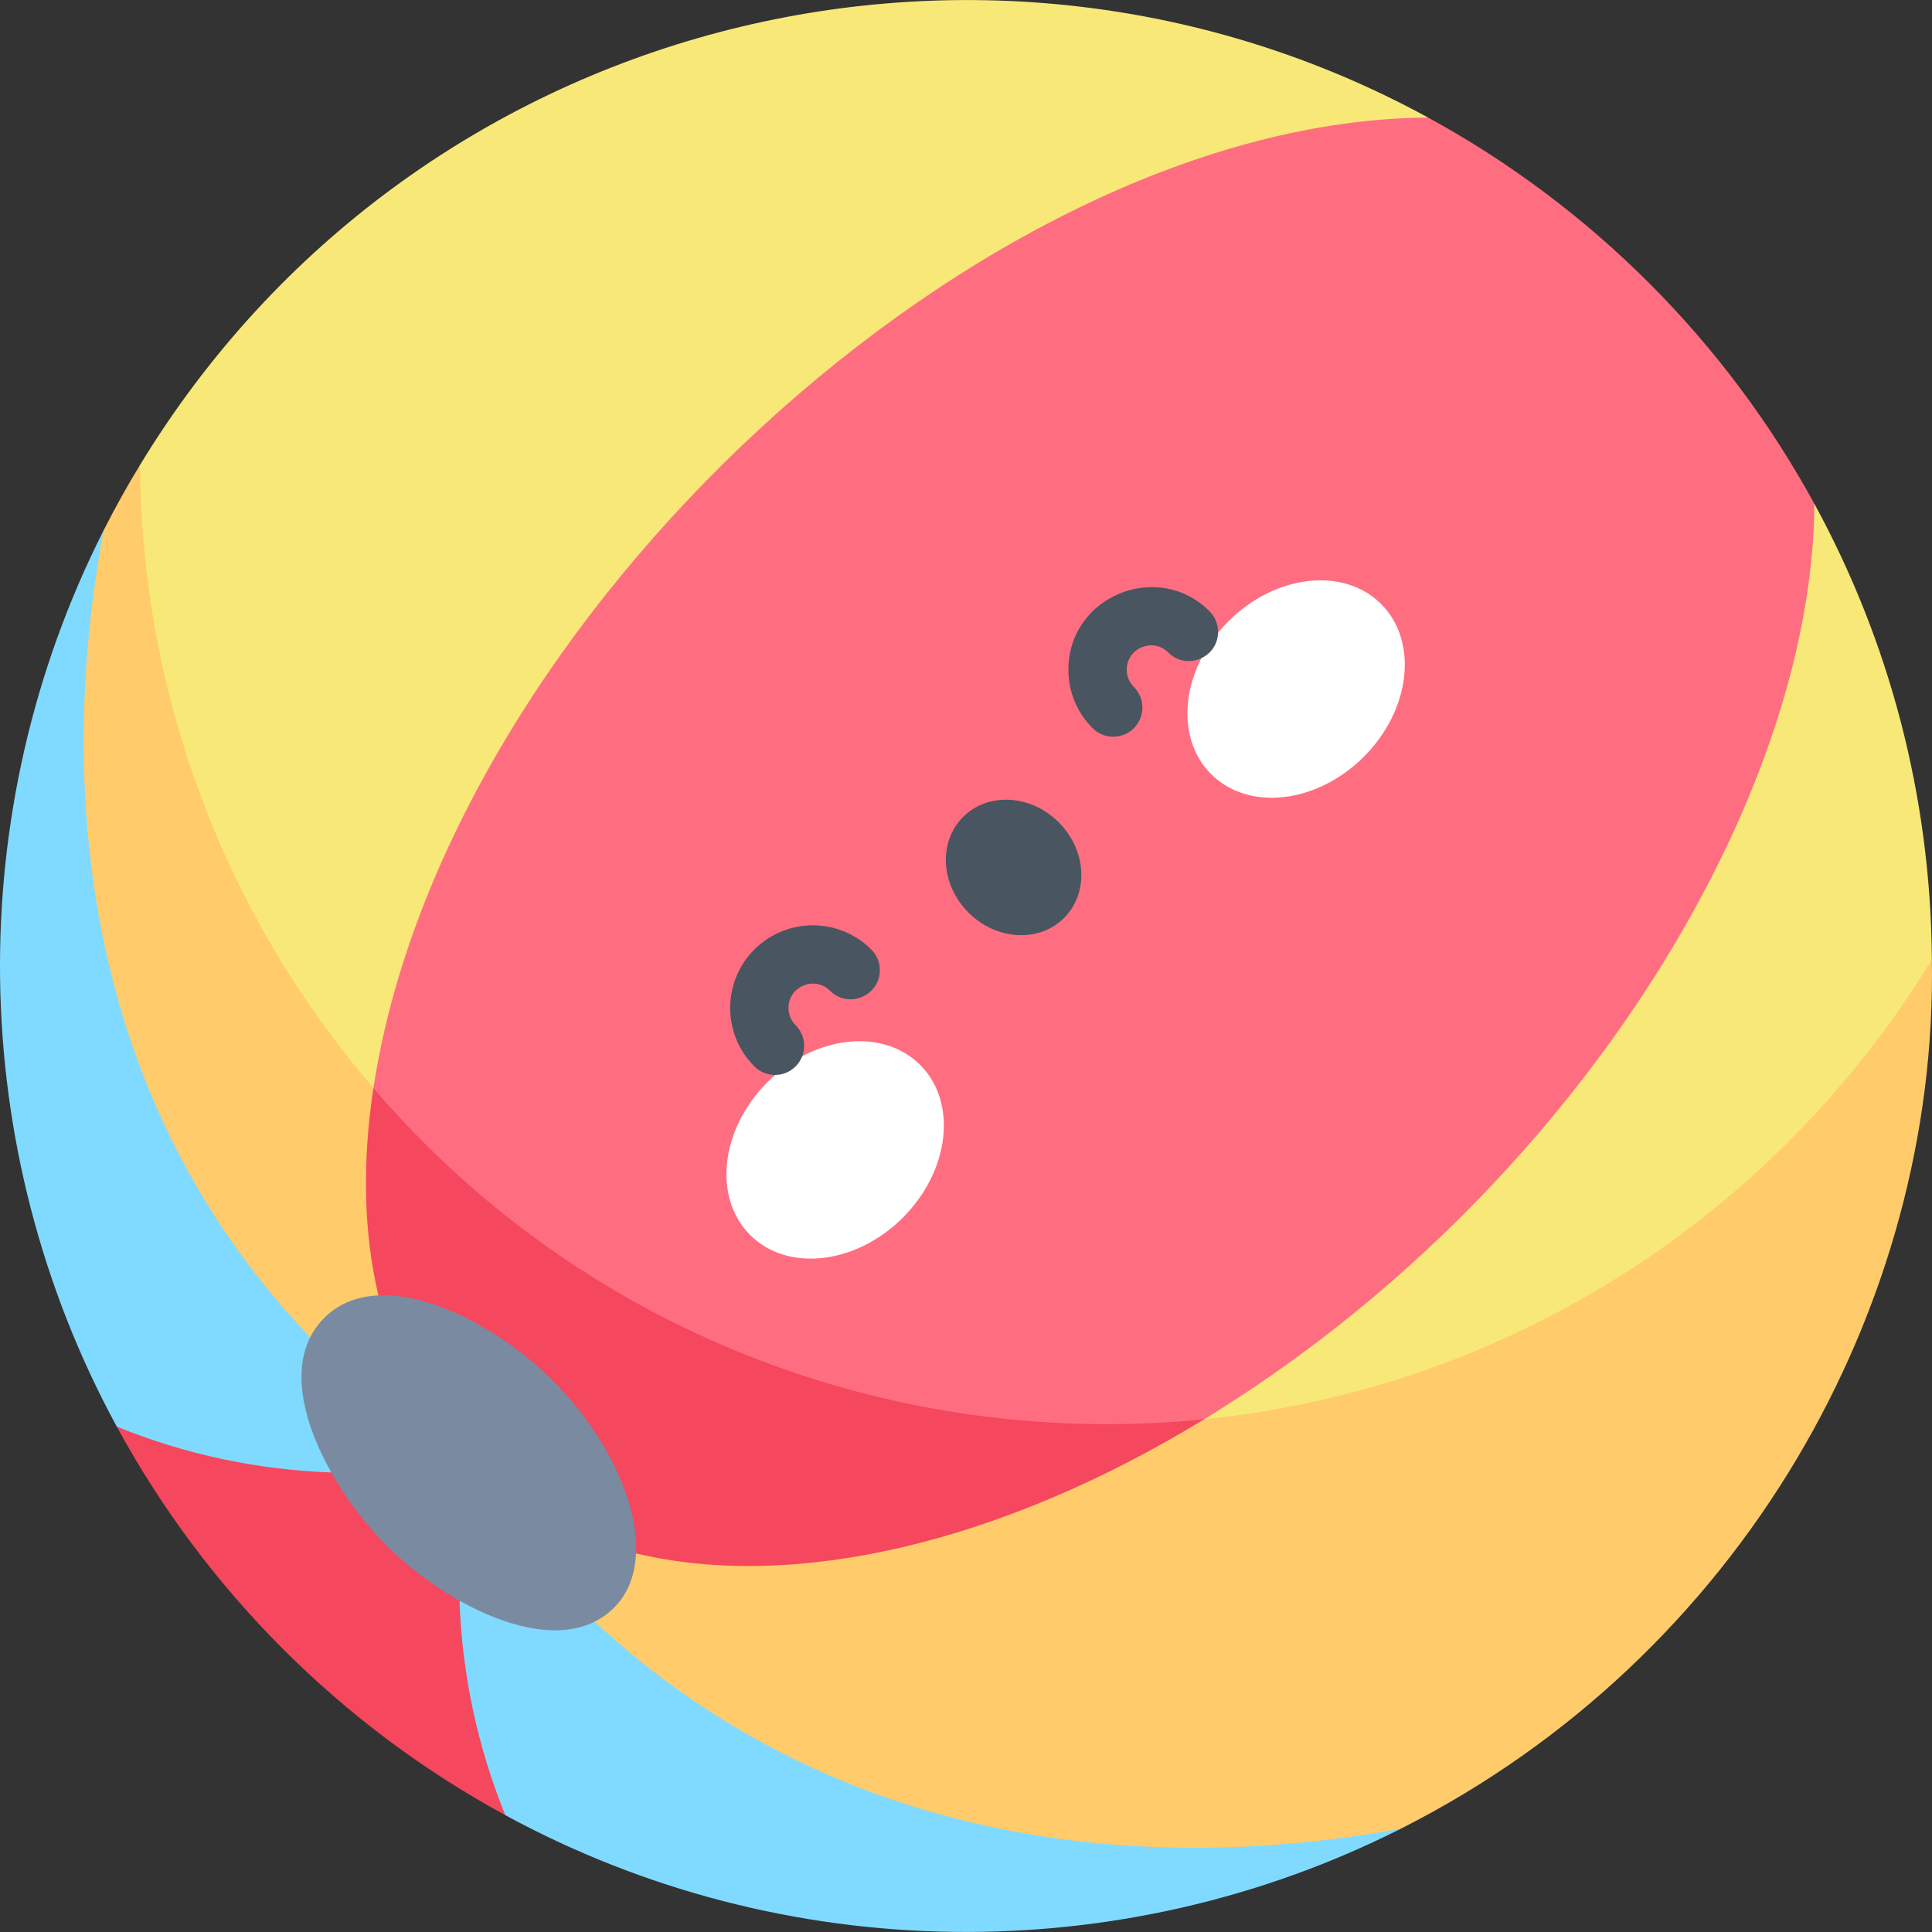 <svg id="Capa_1" enable-background="new 0 0 512 512" viewBox="0 0 512 512" xmlns="http://www.w3.org/2000/svg"><rect x="0" y="0" width="512" height="512" fill="#333333" stroke="none"/><g><path d="m378.468 31.156c43.166 23.561 78.802 59.196 102.363 102.363 20.326 55.096 17.802 114.756-4.492 166.648-29.571 30.31-66.597 53.317-108.115 66.049-13.507 4.142-14.712 2.783-49.107 9.899-82.578 17.086-95.198 27.45-115.795 26.666-30.603-1.165-72.636-26.705-121.279-136.436-14.808-169.689 142.76-274.151 296.425-235.189z" fill="#ff6e80"/><path d="m476.339 300.167c-51.406 119.658-193.15 169.555-307.788 111.49l-68.221-68.221c-2.4-5.656-14.701-35.965-18.286-77.091 91.422 133.027 281.579 149.361 394.295 33.822z" fill="#f5475e"/><path d="m378.468 31.156c-117.75.74-260.577 132.721-279.498 257.163-53.516-36.333-78.326-102.525-61.875-165.082 72.088-118.646 223.373-156.511 341.373-92.081z" fill="#f8e878"/><path d="m37.095 123.238c.423 60.713 22.244 119.085 61.875 165.082-3.019 19.77-2.637 38.438 1.36 55.117.291.291 1.049 6.951-3.884 10.962-3.894 3.153-9.735 3.266-14.145.093-89.844-6.776-85.987-128.097-54.91-213.792 3.008-5.955 6.243-11.786 9.704-17.462z" fill="#ffcb6b"/><path d="m480.831 133.519c19.605 35.903 30.845 77.019 31.133 120.742-19.345 103.455-105.085 182.955-192.846 121.854 96.912-59.199 161.212-162.969 161.713-242.596z" fill="#f8e878"/><path d="m511.964 254.261c1.607 92.107-50.654 184.853-140.676 230.336-185.12 78.03-232.658-82.847-222.331-88.99 4.005-2.395 17.699 14.19 19.595 16.051 42.218 10.117 97.191-2.926 150.566-35.543 81.709-8.252 152.166-54.979 192.846-121.854z" fill="#ffcb6b"/><path d="m30.945 378.062c36.706-19.708 80.671-9.477 101.658 20.332 16.4 23.296 16.882 55.869 1.323 82.648-43.486-23.633-79.348-59.495-102.981-102.98z" fill="#f5475e"/><path d="m157.497 429.686c58.713 54.603 136.051 69.076 213.791 54.91-74.214 37.515-163.424 36.648-237.363-3.554-7.355-18.049-11.435-37.17-12.146-56.683 12.188-5.714 26.499-3.247 35.718 5.327z" fill="#80daff"/><path d="m27.391 140.7c-14.166 77.74-.567 155.903 54.91 213.791 17.615 4.111 21.532 26.682 5.326 35.718-19.512-.711-38.633-4.791-56.683-12.146-40.198-73.933-41.072-163.143-3.553-237.363z" fill="#80daff"/><ellipse cx="221.378" cy="304.749" fill="#fff" rx="31.873" ry="25.382" transform="matrix(.707 -.707 .707 .707 -150.65 245.797)"/><ellipse cx="343.538" cy="182.589" fill="#fff" rx="31.873" ry="25.382" transform="matrix(.707 -.707 .707 .707 -28.49 296.397)"/><g fill="#495560"><ellipse cx="268.668" cy="229.879" rx="16.919" ry="18.932" transform="matrix(.707 -.707 .707 .707 -83.858 257.303)"/><path d="m233.163 257.091c0 6.822-8.309 10.345-13.19 5.464-4.04-4.039-11.019-1.171-11.019 4.564 0 1.724.672 3.345 1.89 4.564 3.017 3.017 3.017 7.91 0 10.927-3.017 3.018-7.91 3.018-10.927 0-8.541-8.542-8.542-22.44 0-30.982s22.44-8.542 30.982 0c1.51 1.509 2.264 3.486 2.264 5.463z"/><path d="m322.798 167.456c0 6.822-8.309 10.344-13.19 5.464-4.077-4.076-11.019-1.137-11.019 4.564 0 1.724.672 3.345 1.89 4.564 3.017 3.018 3.018 7.911.001 10.927-3.018 3.018-7.91 3.018-10.927.001-4.138-4.138-6.417-9.639-6.417-15.492 0-19.471 23.691-29.198 37.399-15.492 1.509 1.509 2.263 3.487 2.263 5.464z"/></g><path d="m146.298 365.689c19.952 19.952 29.171 47.621 16.453 60.34-14.792 14.787-44.258-.364-60.33-16.463-15.371-15.344-31.651-45.147-16.463-60.33 14.471-14.471 43.794-.094 60.34 16.453z" fill="#7a8ba1"/></g><g/><g/><g/><g/><g/><g/><g/><g/><g/><g/><g/><g/><g/><g/><g/></svg>